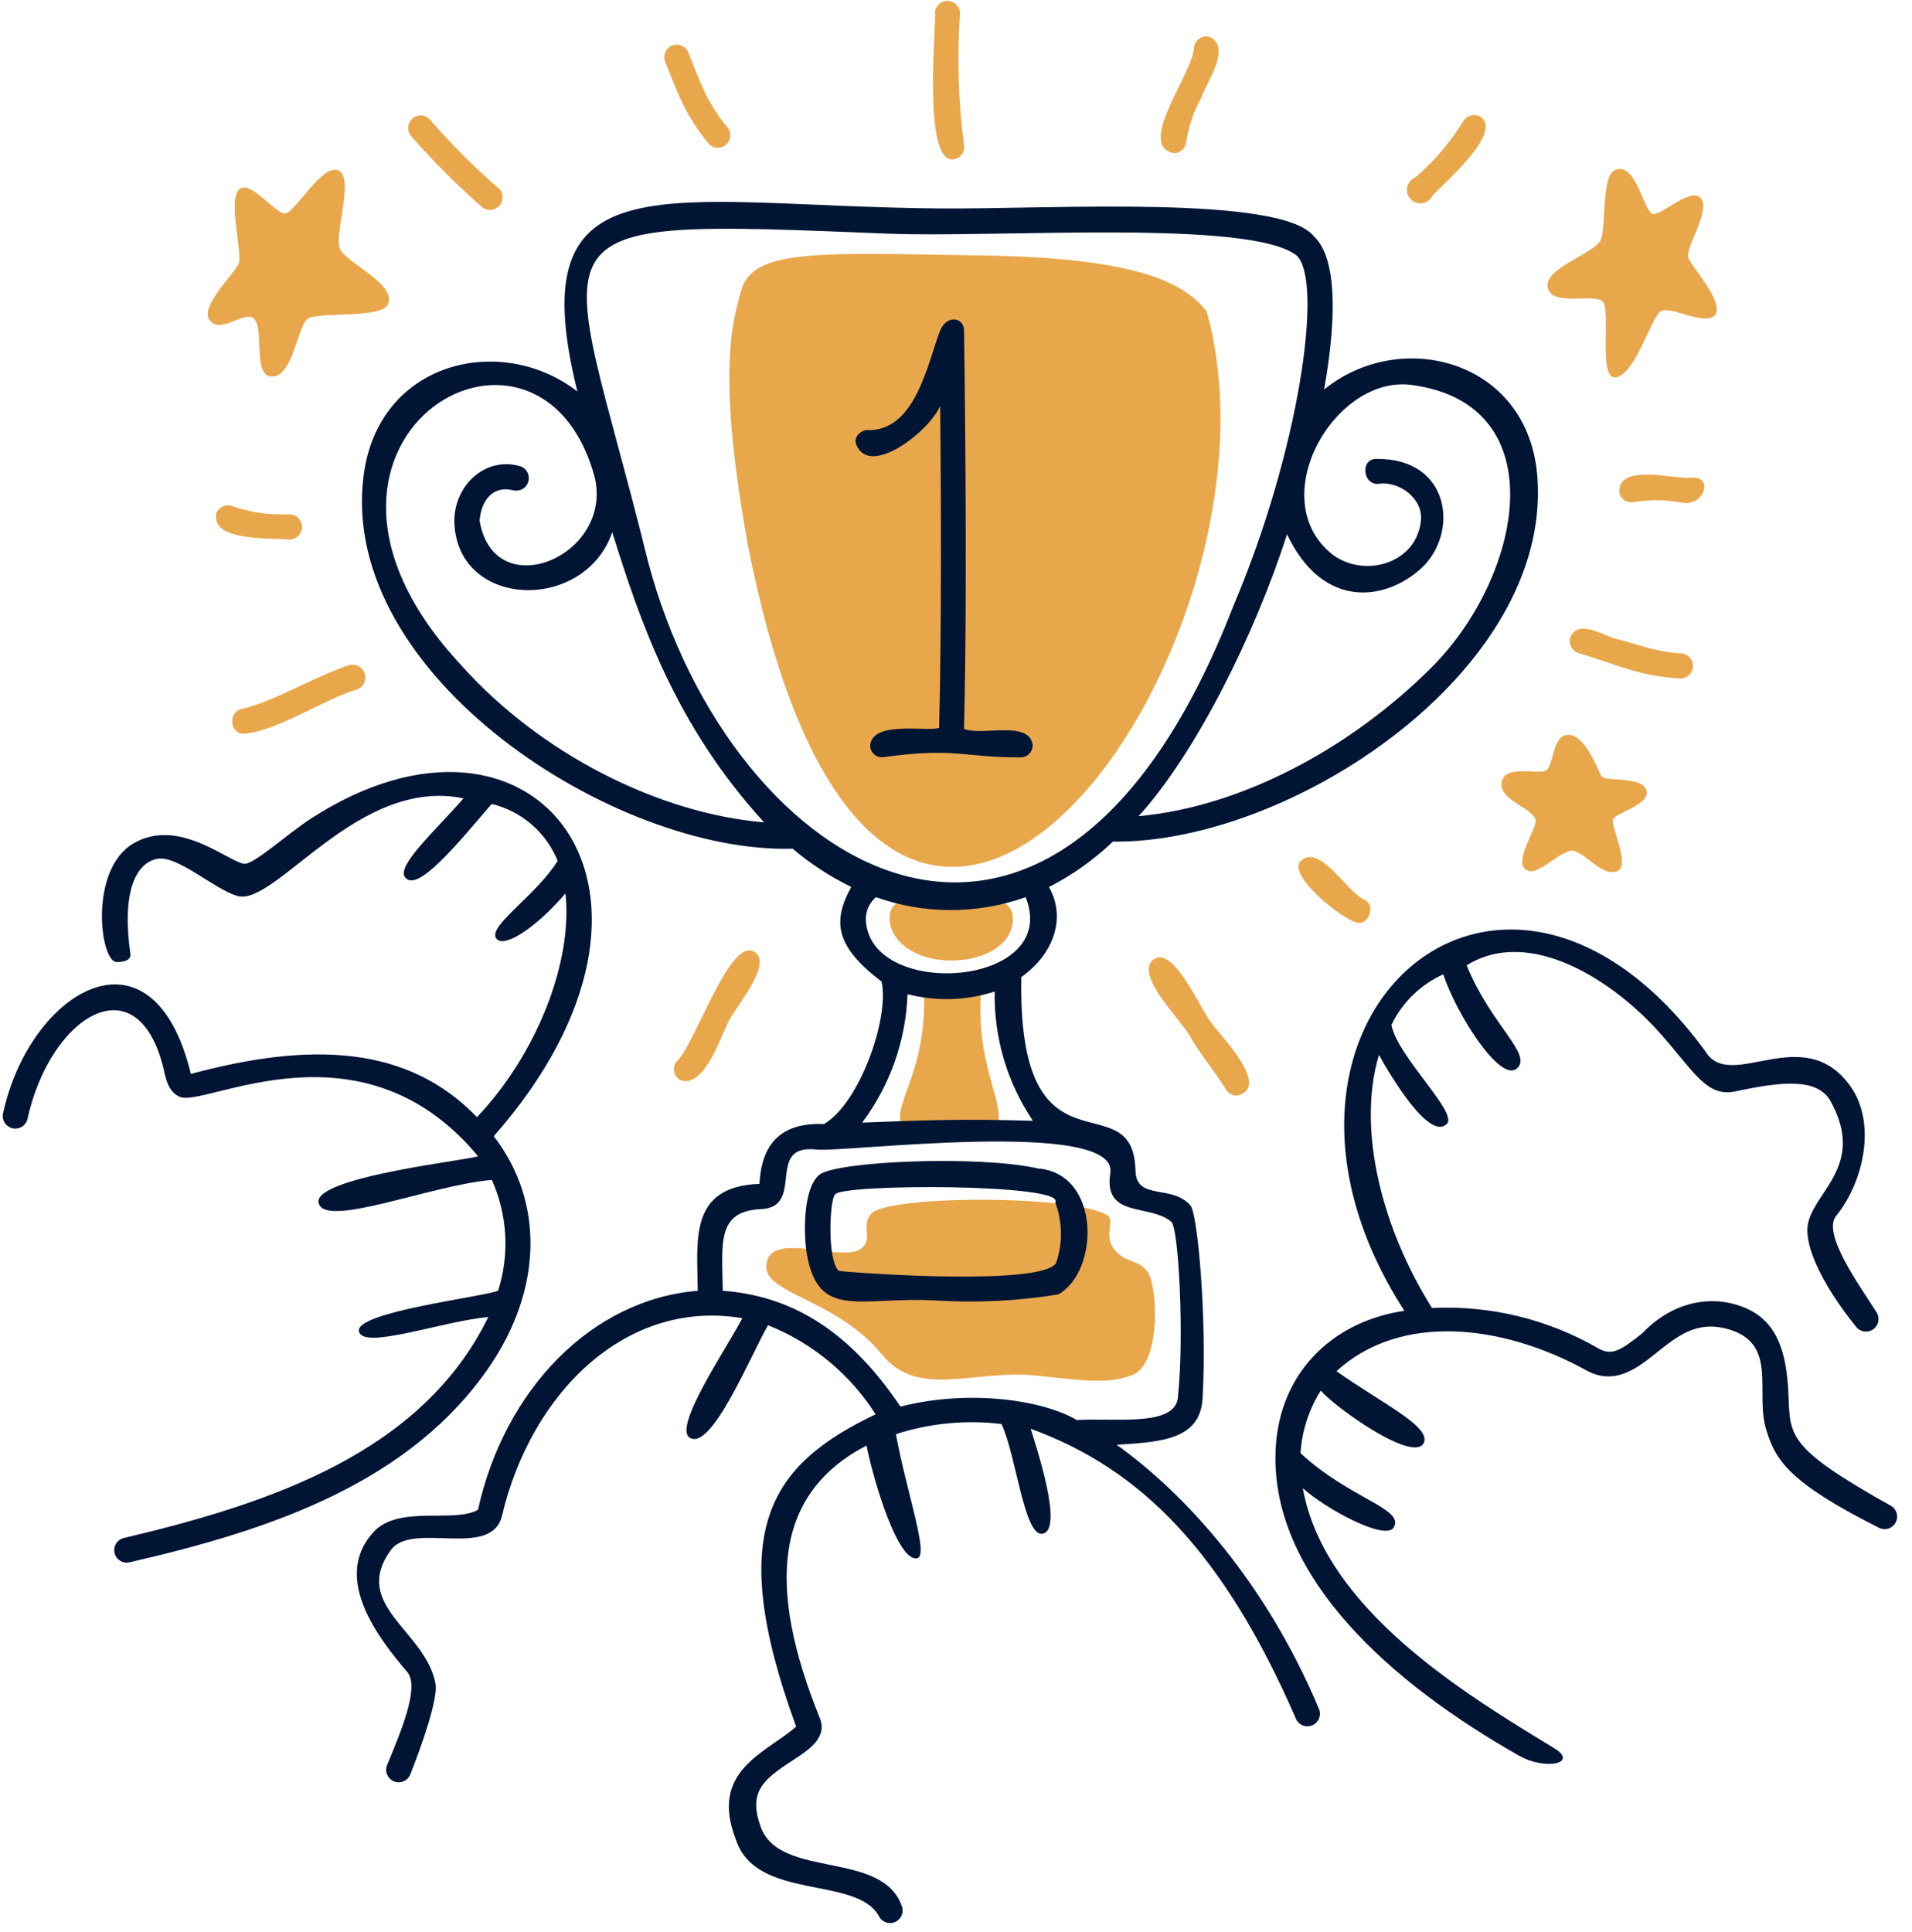 <svg width="95" height="96" viewBox="0 0 95 96" fill="none" xmlns="http://www.w3.org/2000/svg">
<path d="M50.328 45.686C50.328 44.529 49.115 44.61 47.355 44.61C45.594 44.61 44.201 44.449 44.201 45.615C44.201 46.782 45.504 47.723 47.264 47.723C49.025 47.723 50.328 46.843 50.328 45.686Z" fill="#E9A74B"/>
<path d="M17.356 33.046C15.928 33.474 13.519 34.897 12.01 35.224C11.3 35.37 11.431 36.522 12.145 36.456C13.82 36.295 16.134 34.731 17.678 34.273C17.841 34.231 17.98 34.125 18.065 33.98C18.15 33.835 18.174 33.662 18.131 33.499C18.088 33.336 17.983 33.197 17.837 33.112C17.692 33.027 17.519 33.004 17.356 33.046Z" fill="#E9A74B"/>
<path d="M14.379 25.552C13.429 25.598 12.479 25.467 11.577 25.164C11.503 25.131 11.423 25.112 11.341 25.11C11.26 25.107 11.179 25.121 11.102 25.15C11.026 25.179 10.957 25.223 10.897 25.279C10.838 25.334 10.791 25.402 10.757 25.476C10.42 26.93 13.463 26.703 14.379 26.809C14.546 26.809 14.706 26.743 14.823 26.625C14.941 26.507 15.008 26.347 15.008 26.18C15.008 26.014 14.941 25.854 14.823 25.736C14.706 25.618 14.546 25.552 14.379 25.552Z" fill="#E9A74B"/>
<path d="M16.874 12.318C16.617 11.574 17.608 8.853 16.823 8.47C16.039 8.088 14.681 10.518 14.193 10.603C13.705 10.689 12.432 8.878 11.874 9.421C11.316 9.964 12.06 12.59 11.859 13.093C11.658 13.596 9.892 15.251 10.42 15.915C10.949 16.578 12.01 15.547 12.513 15.769C13.227 16.066 12.478 18.721 13.519 18.711C14.56 18.701 14.791 16.196 15.279 15.839C15.767 15.482 18.931 15.839 19.263 15.135C19.766 14.099 17.13 13.063 16.874 12.318Z" fill="#E9A74B"/>
<path d="M45 56.259C45.468 56.812 49.21 56.877 49.527 56.133C50.03 54.795 48.521 53.211 48.732 49.408C48.778 48.553 45.906 48.664 45.921 49.519C45.976 53.784 44.004 55.072 45 56.259Z" fill="#E9A74B"/>
<path d="M47.284 7.922C47.375 7.923 47.464 7.905 47.546 7.867C47.629 7.83 47.702 7.775 47.76 7.707C47.819 7.638 47.862 7.557 47.886 7.47C47.909 7.383 47.913 7.292 47.898 7.203C47.614 5.035 47.547 2.845 47.697 0.664C47.696 0.506 47.635 0.354 47.526 0.239C47.417 0.124 47.269 0.054 47.111 0.045C46.953 0.035 46.797 0.086 46.675 0.187C46.553 0.288 46.474 0.431 46.454 0.588C46.555 0.946 45.826 7.841 47.284 7.922Z" fill="#E9A74B"/>
<path d="M58.249 7.595C58.33 7.609 58.413 7.607 58.493 7.587C58.573 7.567 58.648 7.53 58.713 7.479C58.778 7.429 58.832 7.365 58.87 7.292C58.909 7.219 58.932 7.139 58.938 7.057C59.054 6.278 59.312 5.526 59.697 4.839C59.899 4.16 61.262 2.324 60.065 1.821C59.983 1.804 59.899 1.804 59.818 1.821C59.737 1.837 59.659 1.87 59.591 1.917C59.522 1.964 59.464 2.024 59.419 2.094C59.374 2.164 59.344 2.242 59.33 2.324C59.315 3.581 56.493 7.122 58.249 7.595Z" fill="#E9A74B"/>
<path d="M24.72 9.31C23.515 8.259 22.386 7.125 21.34 5.915C21.228 5.805 21.078 5.741 20.921 5.737C20.764 5.732 20.61 5.787 20.492 5.891C20.374 5.995 20.299 6.139 20.283 6.296C20.266 6.452 20.31 6.609 20.405 6.735C21.511 8.005 22.703 9.198 23.971 10.306C24.104 10.406 24.272 10.448 24.436 10.424C24.601 10.4 24.749 10.311 24.849 10.178C24.948 10.045 24.99 9.877 24.966 9.713C24.942 9.548 24.854 9.4 24.72 9.3V9.31Z" fill="#E9A74B"/>
<path d="M37.159 27.081C43.949 61.505 64.662 32.111 59.949 15.457C58.802 14.034 56.493 12.806 48.773 12.691C40.725 12.565 37.431 12.344 36.837 14.406C36.339 16.111 35.65 18.711 37.159 27.081Z" fill="#E9A74B"/>
<path d="M55.367 62.078C54.794 61.359 55.458 60.62 54.985 60.353C53.199 59.347 44 59.377 43.265 60.323C42.762 60.977 43.411 61.53 42.797 62.028C41.847 62.793 38.125 61.022 38.075 62.918C38.039 64.296 41.595 64.568 43.829 67.304C45.629 69.517 48.421 68.019 51.504 68.346C54.019 68.612 55.1 68.763 56.262 68.315C57.721 67.747 57.515 63.824 57.012 63.175C56.509 62.526 55.945 62.793 55.367 62.078Z" fill="#E9A74B"/>
<path d="M83.574 32.468C82.166 32.382 81.422 32.01 80.315 31.748C79.747 31.613 78.394 30.712 78.016 31.678C77.971 31.837 77.99 32.007 78.069 32.152C78.148 32.297 78.281 32.405 78.439 32.452C80.32 32.996 81.291 33.574 83.499 33.71C83.657 33.709 83.809 33.648 83.924 33.539C84.039 33.43 84.108 33.282 84.118 33.124C84.127 32.966 84.077 32.81 83.976 32.688C83.875 32.566 83.731 32.488 83.574 32.468Z" fill="#E9A74B"/>
<path d="M79.571 38.559C79.39 38.257 78.766 36.502 77.921 36.507C77.076 36.512 77.237 38.147 76.764 38.303C76.291 38.458 74.823 38.016 74.626 38.806C74.38 39.751 76.201 40.133 76.301 40.757C76.372 41.164 75.054 43 75.954 43.272C76.482 43.438 77.539 42.266 78.107 42.266C78.675 42.266 79.646 43.634 80.376 43.272C81.014 42.95 79.993 41.004 80.149 40.692C80.305 40.38 82.04 39.962 81.804 39.253C81.568 38.544 79.752 38.856 79.571 38.559Z" fill="#E9A74B"/>
<path d="M35.65 7.344C35.768 7.346 35.883 7.314 35.984 7.253C36.084 7.192 36.166 7.104 36.218 6.999C36.271 6.894 36.292 6.776 36.281 6.659C36.269 6.542 36.225 6.431 36.153 6.338C35.147 5.136 34.81 4.13 34.202 2.611C34.14 2.458 34.021 2.336 33.869 2.271C33.718 2.207 33.547 2.205 33.394 2.266C33.241 2.328 33.119 2.447 33.055 2.598C32.99 2.75 32.988 2.921 33.05 3.073C33.688 4.673 34.056 5.734 35.182 7.097C35.237 7.17 35.308 7.23 35.389 7.273C35.469 7.316 35.559 7.34 35.65 7.344Z" fill="#E9A74B"/>
<path d="M83.891 12.821C83.7 12.318 85.008 10.502 84.52 9.868C84.032 9.235 82.584 10.708 82.126 10.628C81.668 10.547 81.286 7.962 80.225 8.455C79.586 8.752 79.797 11.176 79.556 11.875C79.314 12.574 76.744 13.294 76.895 14.249C77.051 15.286 79.219 14.536 79.636 14.989C80.054 15.441 79.385 18.907 80.29 18.746C81.296 18.565 82.066 15.653 82.549 15.441C83.031 15.23 84.561 16.105 85.124 15.733C85.868 15.215 84.078 13.309 83.891 12.821Z" fill="#E9A74B"/>
<path d="M83.977 23.736C83.273 23.826 80.391 22.997 80.456 24.445C80.468 24.525 80.496 24.602 80.539 24.672C80.582 24.741 80.638 24.8 80.704 24.848C80.77 24.894 80.845 24.927 80.924 24.945C81.004 24.962 81.086 24.963 81.165 24.948C81.986 24.814 82.824 24.826 83.64 24.983C84.731 25.124 85.149 23.58 83.977 23.736Z" fill="#E9A74B"/>
<path d="M73.59 5.82C73.452 5.729 73.284 5.697 73.122 5.728C72.96 5.76 72.817 5.855 72.725 5.991C72.074 7.052 71.263 8.006 70.32 8.818C70.219 8.859 70.13 8.924 70.06 9.008C69.99 9.092 69.942 9.191 69.919 9.298C69.896 9.404 69.9 9.515 69.93 9.62C69.959 9.724 70.014 9.82 70.09 9.899C70.165 9.978 70.258 10.037 70.362 10.072C70.465 10.106 70.575 10.115 70.683 10.097C70.79 10.079 70.892 10.035 70.978 9.969C71.065 9.903 71.135 9.817 71.18 9.718C71.719 9.12 74.651 6.63 73.59 5.82Z" fill="#E9A74B"/>
<path d="M57.349 47.647C56.277 48.352 58.671 50.665 59.104 51.45C59.607 52.355 60.321 53.17 60.925 54.141C60.98 54.231 61.057 54.306 61.15 54.358C61.242 54.41 61.347 54.438 61.453 54.438C63.228 54.015 60.593 51.42 60.12 50.731C59.567 49.941 58.284 47.029 57.349 47.647Z" fill="#E9A74B"/>
<path d="M37.491 47.295C36.249 46.521 34.559 51.883 33.593 52.773C33.5 52.909 33.465 53.077 33.495 53.239C33.525 53.401 33.618 53.544 33.754 53.638C34.931 54.176 35.796 51.591 36.173 50.786C36.51 50.072 38.437 47.879 37.491 47.295Z" fill="#E9A74B"/>
<path d="M67.795 44.7C66.885 44.298 65.627 41.954 64.662 42.743C63.832 43.422 66.779 45.761 67.463 45.847C68.052 45.932 68.344 44.947 67.795 44.7Z" fill="#E9A74B"/>
<path d="M24.378 67.812C26.893 64.06 27.084 59.764 24.534 56.45C35.208 44.323 26.596 33.438 15.425 40.686C14.268 41.436 12.568 43.005 12.106 42.914C11.256 42.754 8.841 40.601 6.623 41.908C4.405 43.216 4.968 47.798 5.798 47.798C6.145 47.798 6.528 47.718 6.477 47.381C6.05 44.363 6.719 42.899 7.795 42.673C8.801 42.462 10.647 44.182 11.779 44.509C13.665 45.092 17.759 38.569 23.03 39.665C21.602 41.3 19.686 43.02 20.128 43.589C20.727 44.363 22.643 42.029 24.429 39.942C25.161 40.118 25.84 40.467 26.41 40.958C26.981 41.45 27.426 42.071 27.708 42.769C26.677 44.444 24.308 45.963 24.635 46.586C24.962 47.21 26.647 46.083 28.095 44.388C28.468 47.743 26.702 52.34 23.699 55.504C20.244 51.918 15.42 51.757 9.485 53.356C7.574 45.5 1.447 49.257 0.145 55.343C0.118 55.501 0.153 55.664 0.242 55.797C0.332 55.93 0.469 56.023 0.626 56.058C0.783 56.092 0.947 56.065 1.084 55.981C1.221 55.898 1.32 55.765 1.362 55.61C2.473 50.489 6.824 47.753 8.127 53.095C8.233 53.598 8.368 54.272 8.957 54.503C10.235 55.006 17.955 50.479 23.745 57.436C23.86 57.571 15.556 58.442 15.828 59.754C16.099 61.067 21.436 58.869 24.439 58.623C25.215 60.356 25.326 62.315 24.751 64.125C23.941 64.447 17.659 65.181 17.835 66.137C18.011 67.093 21.899 65.659 24.263 65.433C20.973 72.173 13.444 74.688 6.155 76.413C5.995 76.451 5.857 76.55 5.77 76.689C5.683 76.829 5.655 76.997 5.693 77.157C5.73 77.318 5.829 77.456 5.969 77.543C6.109 77.63 6.277 77.658 6.437 77.62C13.393 76.026 20.4 73.697 24.378 67.812Z" fill="#001434"/>
<path d="M51.58 58.054C48.627 57.385 41.56 57.692 40.72 58.361C39.88 59.03 39.926 61.379 40.092 62.325C40.68 65.619 42.742 64.397 46.515 64.613C48.542 64.739 50.576 64.637 52.581 64.311C54.628 63.17 54.708 58.316 51.58 58.054ZM52.47 62.757C51.746 63.894 42.657 63.26 41.676 63.144C41.077 62.586 41.228 59.543 41.495 59.347C41.731 58.809 52.983 58.799 52.43 59.734C52.795 60.706 52.809 61.776 52.47 62.757Z" fill="#001434"/>
<path d="M50.699 37.628C50.782 37.63 50.864 37.614 50.94 37.583C51.016 37.551 51.085 37.504 51.142 37.444C51.199 37.385 51.243 37.314 51.272 37.237C51.301 37.159 51.313 37.077 51.308 36.995C51.112 35.767 48.793 36.582 47.898 36.215C48.094 28.555 47.898 16.493 47.898 16.367C47.842 15.739 47.012 15.638 46.696 16.463C46.092 18.022 45.483 21.493 43.044 21.367C42.707 21.417 42.4 21.754 42.541 22.076C43.195 23.756 46.152 21.447 46.716 20.17C46.756 24.365 46.791 31.195 46.66 36.165C46.072 36.371 43.225 35.762 43.235 37.11C43.246 37.19 43.273 37.267 43.314 37.336C43.356 37.405 43.411 37.465 43.477 37.512C43.542 37.559 43.616 37.592 43.695 37.61C43.774 37.627 43.855 37.628 43.934 37.613C47.46 37.125 47.883 37.638 50.699 37.628Z" fill="#001434"/>
<path d="M55.478 71.781C57.721 71.645 59.642 71.519 59.753 69.457C59.974 65.433 59.502 60.333 59.155 59.9C58.239 58.819 56.454 59.674 56.418 58.165C56.313 53.578 50.554 58.995 50.745 48.543C52.299 47.446 53.013 45.651 52.118 44.071C53.282 43.477 54.353 42.716 55.297 41.813C64.094 41.924 77.106 33.383 76.387 23.706C75.959 17.881 69.597 16.252 65.789 19.355C66.418 15.834 66.433 12.816 65.286 11.745C63.646 9.667 52.209 10.397 46.751 10.357C33.171 10.251 25.741 7.595 28.689 19.45C24.892 16.513 18.765 17.942 18.061 23.671C16.829 33.564 30.565 42.427 39.382 42.165C40.27 42.917 41.249 43.556 42.295 44.066C41.354 45.782 41.495 47.014 43.804 48.769C44.201 50.61 42.692 54.84 40.937 55.846C38.236 55.73 37.808 57.531 37.733 58.819C34.212 58.95 34.649 61.62 34.669 64.13C29.383 64.558 25.062 69.055 23.75 75.01C22.573 75.694 19.796 74.743 18.544 76.132C16.492 78.4 18.79 81.388 20.259 83.098C20.837 83.877 19.922 86.025 19.213 87.74C19.166 87.891 19.177 88.053 19.245 88.196C19.313 88.338 19.432 88.449 19.578 88.507C19.725 88.565 19.888 88.566 20.035 88.508C20.182 88.451 20.301 88.34 20.37 88.198C20.37 88.198 21.823 84.617 21.637 83.636C21.134 81.01 17.427 79.768 19.419 77.012C20.485 75.548 24.449 77.515 24.952 75.271C26.416 69.135 31.159 64.518 36.883 65.493C36.153 66.912 33.397 70.936 34.282 71.439C35.374 72.067 37.3 67.329 38.16 65.841C40.362 66.719 42.233 68.267 43.507 70.267C38.236 72.782 35.997 76.041 39.558 85.784C38.05 87.107 35.218 87.962 36.571 91.417C37.577 94.435 42.481 93.193 43.648 95.159C43.708 95.305 43.821 95.422 43.964 95.488C44.106 95.553 44.269 95.563 44.418 95.514C44.568 95.465 44.693 95.361 44.769 95.224C44.846 95.086 44.867 94.925 44.83 94.772C43.909 91.87 38.724 93.404 37.788 90.748C37.184 89.038 37.889 88.434 39.367 87.474C40.197 86.936 41.138 86.322 40.725 85.341C38.08 78.802 38.482 74.19 43.054 71.821C43.441 73.722 44.633 77.615 45.569 77.419C46.173 77.293 45.066 74.23 44.513 71.253C46.206 70.707 47.998 70.535 49.764 70.75C50.493 72.329 50.886 76.308 51.776 76.202C52.892 76.076 51.479 71.866 51.212 70.986C56.745 72.998 60.799 77.173 64.365 85.331C64.391 85.414 64.434 85.49 64.492 85.555C64.549 85.62 64.619 85.673 64.697 85.709C64.776 85.746 64.861 85.766 64.948 85.767C65.034 85.769 65.12 85.753 65.2 85.719C65.28 85.686 65.352 85.637 65.412 85.574C65.472 85.511 65.518 85.437 65.547 85.355C65.577 85.274 65.589 85.187 65.583 85.1C65.577 85.014 65.553 84.93 65.512 84.853C62.872 78.586 58.863 74.19 55.478 71.781ZM70.16 19.128C77.327 20.099 75.657 28.635 71.126 33.162C67.132 37.15 61.715 40.083 56.574 40.55C59.391 37.457 62.349 31.537 63.948 26.543C65.729 30.305 68.837 29.857 70.608 28.243C72.509 26.507 72.086 22.75 68.379 22.8C67.564 22.8 67.72 24.138 68.515 24.038C69.521 23.892 70.693 24.767 70.603 25.828C70.416 28.011 67.761 28.761 66.171 27.523C62.771 24.762 66.332 18.59 70.16 19.128ZM22.935 33.071C12.538 21.955 26.737 13.566 29.534 23.655C30.54 27.609 24.549 30.144 23.83 25.869C23.901 24.933 24.434 24.098 25.5 24.36C25.655 24.398 25.82 24.376 25.959 24.297C26.098 24.218 26.202 24.089 26.248 23.936C26.295 23.783 26.281 23.617 26.209 23.474C26.137 23.331 26.013 23.221 25.862 23.168C24.127 22.649 22.573 24.108 22.573 25.889C22.658 30.265 29.041 30.461 30.419 26.442C31.802 30.853 33.523 35.999 37.964 40.857C32.703 40.415 26.828 37.427 22.935 33.071ZM32.205 27.926C27.995 10.824 25.294 10.849 44.151 11.609C49.482 11.825 62.122 10.87 64.426 12.695C65.769 13.948 64.557 22.403 61.277 30.119C52.349 53.175 36.355 43.503 32.205 27.926ZM43.019 45.676C43.019 45.467 43.063 45.26 43.15 45.07C43.237 44.88 43.364 44.711 43.522 44.574C45.928 45.43 48.555 45.43 50.961 44.574C52.752 49.066 43.155 49.715 43.019 45.676ZM45.091 49.393C46.518 49.763 48.02 49.717 49.422 49.262C49.379 51.548 50.043 53.791 51.323 55.685C47.833 55.58 45.911 55.655 42.838 55.776C44.223 53.928 45.009 51.701 45.091 49.393ZM53.506 70.553C51.791 69.547 48.129 69.019 44.739 69.885C42.405 66.409 39.614 64.397 35.912 64.13C35.882 61.776 35.59 60.172 37.818 60.071C40.046 59.971 37.979 56.807 40.58 57.114C41.882 57.27 55.609 55.529 55.166 58.286C54.814 60.534 57.108 59.795 58.184 60.69C58.571 60.901 58.848 66.555 58.521 69.457C58.35 70.906 55.357 70.433 53.506 70.553Z" fill="#001434"/>
<path d="M93.997 74.839C88.6 71.821 88.967 71.318 88.851 69.08C88.746 67.264 88.348 65.715 86.794 65.016C85.24 64.317 83.213 64.553 81.603 66.238C80.537 67.088 80.094 67.375 79.425 66.997C76.919 65.544 74.046 64.845 71.151 64.986C68.732 61.153 67.384 56.188 68.516 52.411C69.119 53.502 71.031 56.701 71.891 55.836C72.449 55.263 69.451 52.527 69.134 50.922C69.67 49.807 70.582 48.917 71.71 48.407C72.348 50.354 74.516 53.779 75.356 53.095C76.196 52.411 74.084 50.947 72.871 47.959C76.035 46.008 80.175 48.744 82.468 51.319C84.199 53.261 84.797 54.549 86.261 54.217C88.6 53.714 90.32 53.563 90.959 54.72C92.769 58.004 89.953 59.272 89.807 60.987C89.716 62.058 90.617 63.929 92.186 65.871C92.275 66.01 92.416 66.108 92.578 66.144C92.74 66.179 92.909 66.149 93.049 66.059C93.188 65.97 93.286 65.829 93.322 65.667C93.357 65.505 93.327 65.336 93.237 65.197C92.347 63.803 90.536 61.299 91.225 60.418C92.598 58.718 93.237 55.846 91.965 54.005C89.621 50.656 85.994 54.302 84.742 52.245C74.546 38.297 60.599 50.887 69.778 65.126C66.147 65.654 63.37 68.32 63.37 72.445C63.37 78.43 69.029 83.581 75.492 87.237C76.795 87.972 78.445 87.605 77.227 86.86C72.937 84.245 65.815 80.004 64.733 73.939C65.835 74.945 68.883 76.609 69.26 75.87C69.763 74.939 67.062 74.462 64.618 72.198C64.688 71.094 65.034 70.025 65.624 69.09C66.383 69.97 70.356 72.782 70.759 71.645C71.046 70.835 68.516 69.633 66.403 68.124C69.607 65.197 74.667 65.81 78.756 68.049C80.2 68.889 81.337 67.983 82.338 67.183C83.338 66.384 84.274 65.649 85.708 65.996C88.459 66.66 87.141 69.195 87.78 71.107C88.233 72.54 88.866 73.652 93.398 75.925C93.54 75.985 93.699 75.99 93.845 75.939C93.99 75.889 94.112 75.786 94.186 75.651C94.26 75.516 94.282 75.359 94.247 75.209C94.212 75.059 94.123 74.927 93.997 74.839Z" fill="#001434"/>
</svg>
